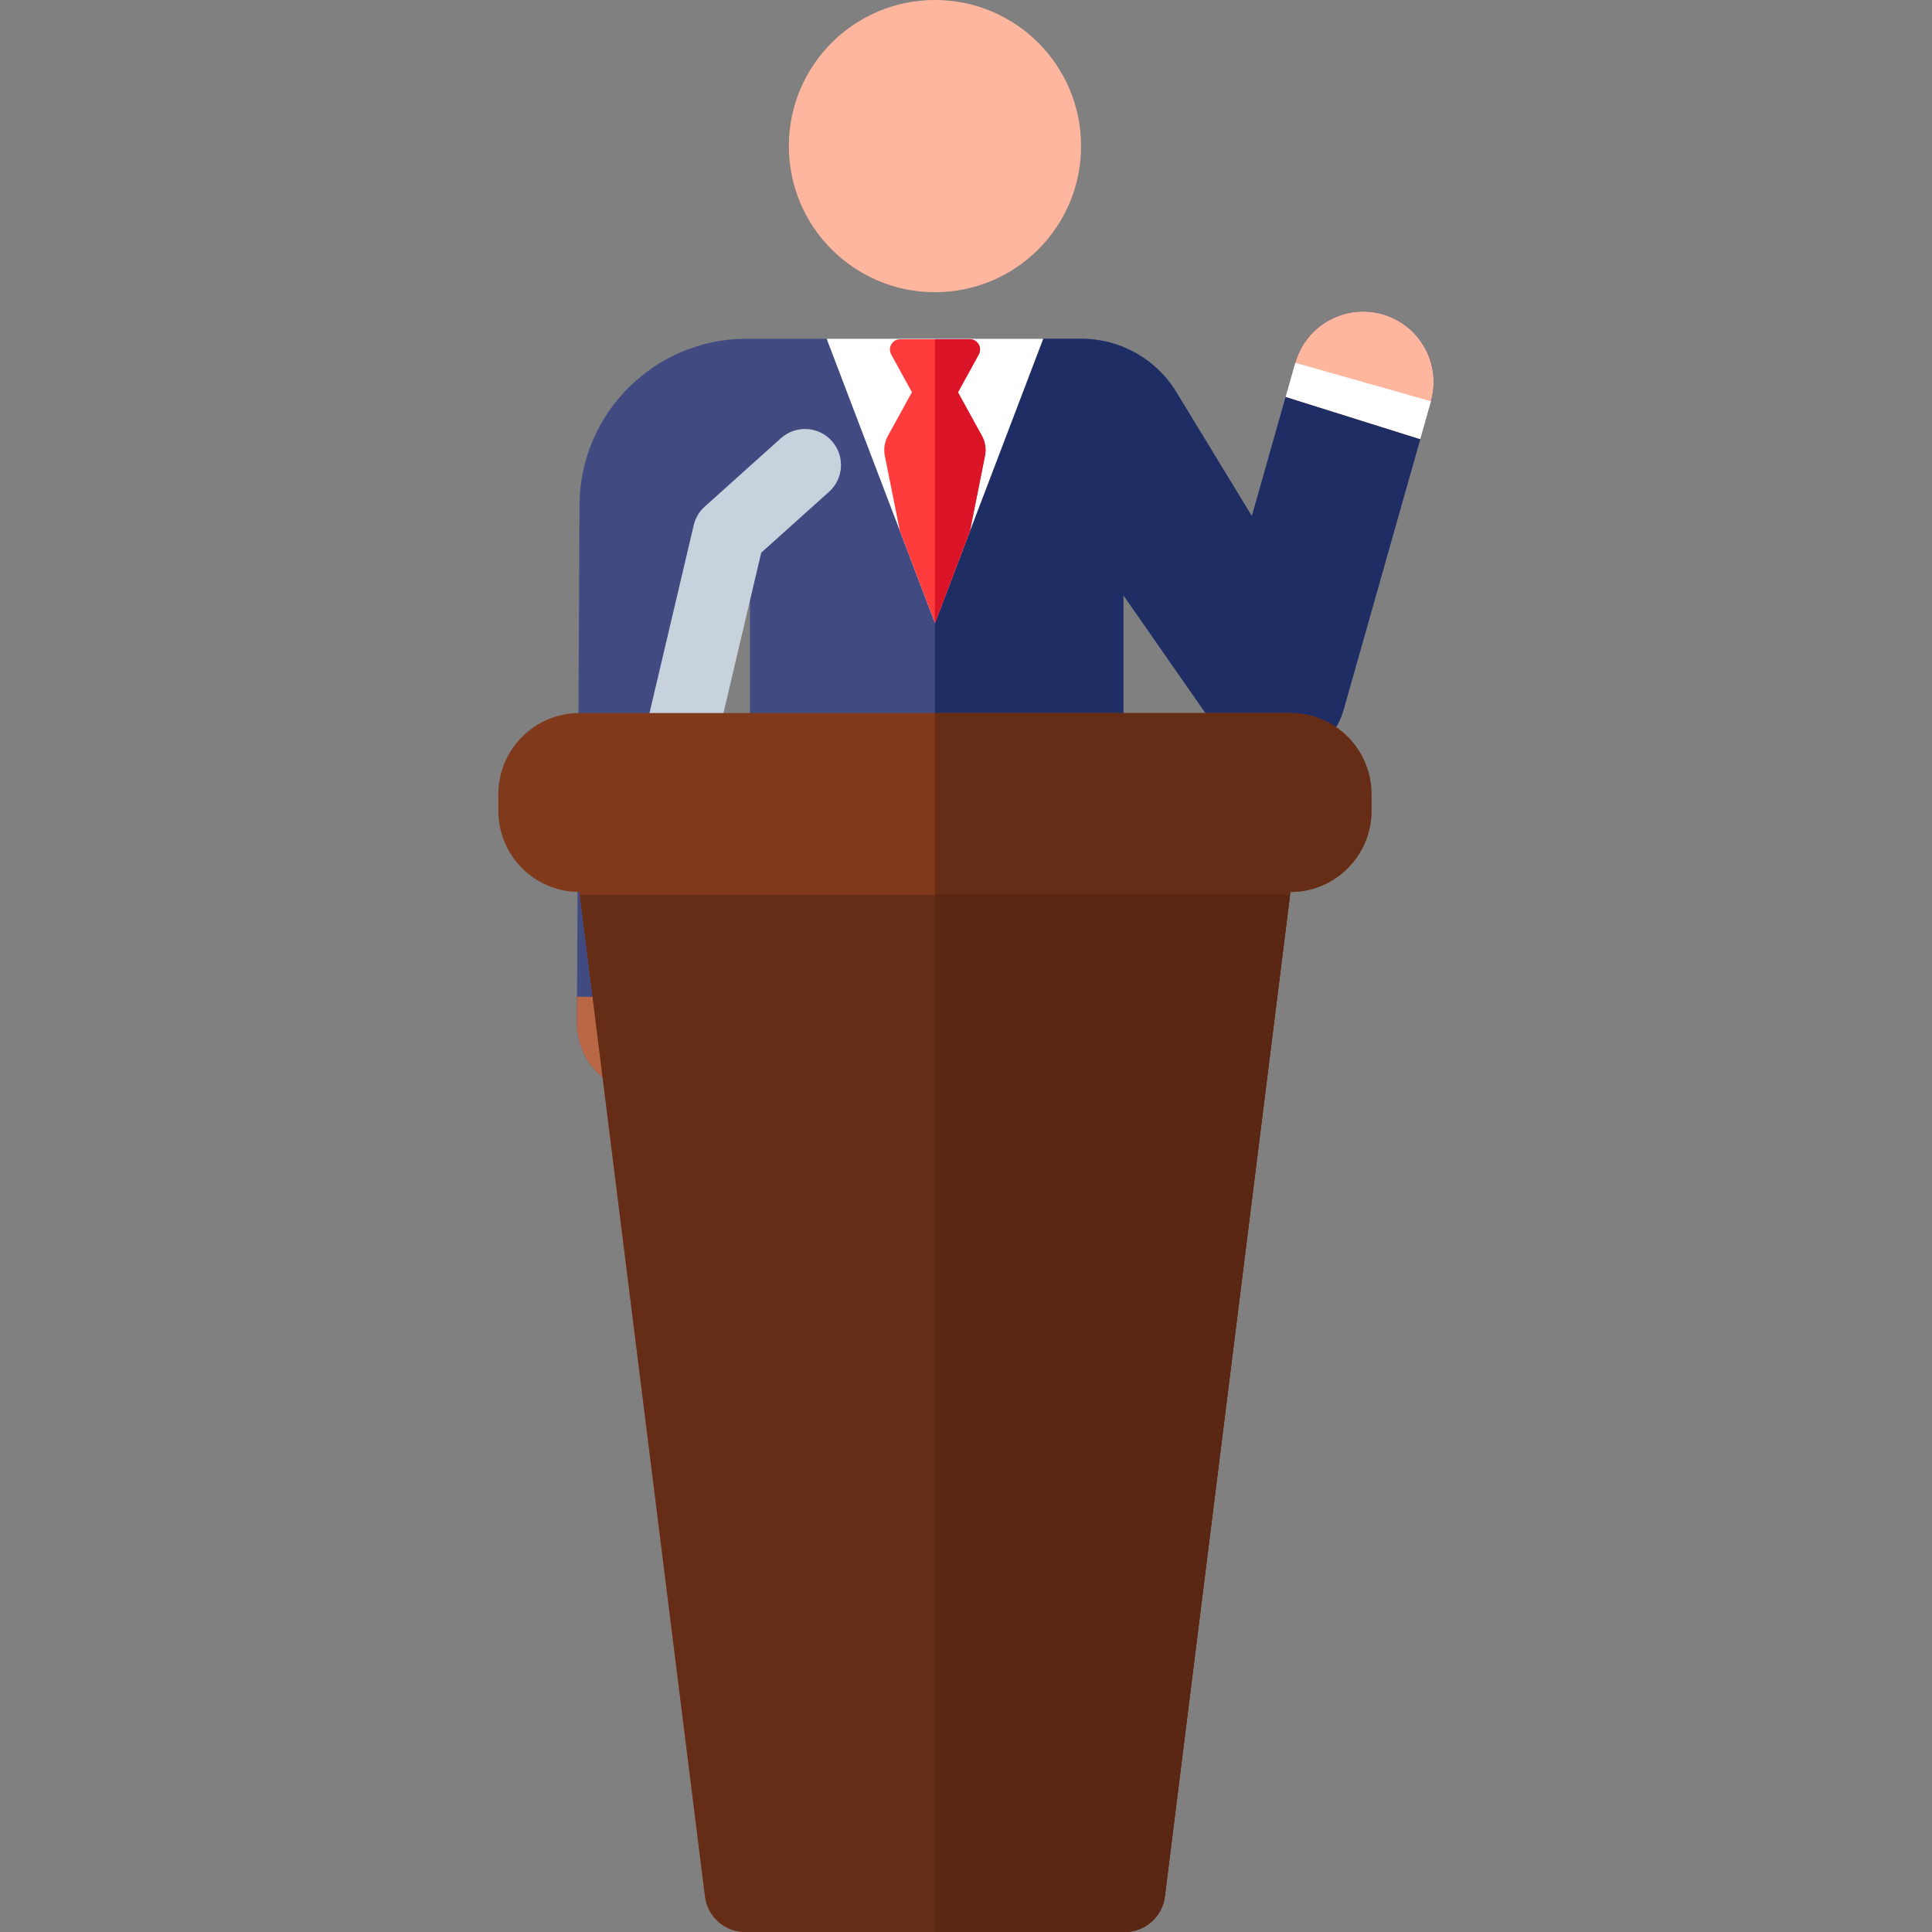 <?xml version="1.0" encoding="iso-8859-1"?>
<!-- Generator: Adobe Illustrator 19.0.0, SVG Export Plug-In . SVG Version: 6.00 Build 0)  -->
<svg version="1.1" id="Capa_1" xmlns="http://www.w3.org/2000/svg" xmlns:xlink="http://www.w3.org/1999/xlink" x="0px" y="0px"
	 viewBox="0 0 512 512" style="enable-background:new 0 0 512 512;" xml:space="preserve">
<rect x="0" y="0" width="512" height="512" fill="#808080" stroke="none"/>
<path style="fill:#55696E;" d="M221.171,470.415c12.381,0,22.418-10.037,22.418-22.418V268.808
	c0-12.381-10.037-22.418-22.418-22.418c-12.381,0-22.418,10.037-22.418,22.418v179.189
	C198.754,460.378,208.791,470.415,221.171,470.415z"/>
<path style="fill:#415050;" d="M275.288,470.415c12.381,0,22.418-10.037,22.418-22.418V268.808
	c0-12.381-10.037-22.418-22.418-22.418c-12.381,0-22.418,10.037-22.418,22.418v179.189
	C252.871,460.378,262.908,470.415,275.288,470.415z"/>
<path style="fill:#414B82;" d="M366.334,83.272c-9.925-2.811-20.254,2.957-23.066,12.883L331.76,136.79l-20.044-32.905
	c-5.339-8.765-14.871-14.108-25.134-14.108c-25.941,0-74.693,0-88.796,0c-24.255,0-44.087,19.733-44.21,43.988l-0.69,137.247
	c-0.052,10.317,8.27,18.723,18.588,18.775c0.031,0,0.065,0,0.096,0c10.274,0,18.628-8.302,18.679-18.587l0.689-137.247
	c0.019-3.756,3.09-6.812,6.847-6.812h0.969v141.667h98.953v-111.08l24.41,35.051c8.515,13.98,29.509,10.976,33.929-4.627
	l23.172-81.813C382.029,96.41,376.261,86.084,366.334,83.272z"/>
<path style="fill:#1E2D64;" d="M366.334,83.272c-9.925-2.811-20.254,2.957-23.066,12.883L331.76,136.79l-20.044-32.905
	c-5.339-8.765-14.871-14.108-25.134-14.108c-10.477,0-24.674,0-38.807,0v179.031h49.933v-111.08l24.41,35.051
	c8.515,13.98,29.509,10.976,33.929-4.627l23.172-81.813C382.029,96.41,376.261,86.084,366.334,83.272z"/>
<g>
	<circle style="fill:#FFB69E;" cx="247.775" cy="38.718" r="38.718"/>
	<path style="fill:#FFB69E;" d="M376.376,116.369l-35.661-11.2l2.553-9.013c2.812-9.927,13.139-15.694,23.066-12.883
		c9.927,2.812,15.695,13.138,12.883,23.066L376.376,116.369z"/>
</g>
<polygon style="fill:#FFFFFF;" points="376.376,116.369 340.715,105.169 343.269,96.155 379.217,106.338 "/>
<path style="fill:#BA6746;" d="M190.284,264.158l-0.035,7.042c-0.052,10.286-8.405,18.588-18.679,18.588c-0.031,0-0.065,0-0.096,0
	c-10.317-0.052-18.639-8.458-18.588-18.775l0.034-6.854h37.365V264.158z"/>
<polygon style="fill:#FFFFFF;" points="276.474,89.777 247.774,165.088 219.073,89.777 "/>
<path style="fill:#FF3C3C;" d="M261.037,120.782c0.358-1.792,0.071-3.652-0.808-5.253l-6.357-11.563l5.513-10.027
	c0.999-1.817-0.317-4.048-2.395-4.048H238.57c-2.074,0-3.394,2.229-2.395,4.048l5.495,9.993l-6.375,11.595
	c-0.881,1.601-1.167,3.463-0.808,5.256l3.982,19.889l9.305,24.416l9.272-24.329L261.037,120.782z"/>
<path style="fill:#DC1428;" d="M260.228,115.529l-6.357-11.563l5.513-10.027c0.999-1.817-0.317-4.048-2.395-4.048h-9.228v75.165
	l0.012,0.031l9.272-24.329l3.992-19.977C261.395,118.99,261.108,117.131,260.228,115.529z"/>
<path style="fill:#C8D2DC;" d="M180.258,205.627c-0.724,0-1.46-0.082-2.195-0.256c-5.129-1.208-8.309-6.345-7.101-11.475
	l12.882-54.719c0.447-1.898,1.464-3.612,2.914-4.915l20.197-18.132c3.922-3.521,9.956-3.195,13.476,0.726
	c3.521,3.922,3.195,9.955-0.727,13.476l-17.969,16.132l-12.197,51.804C188.504,202.663,184.586,205.627,180.258,205.627z"/>
<path style="fill:#80391B;" d="M363.453,210.458c0-11.868-9.621-21.489-21.489-21.489H153.559c-11.868,0-21.489,9.621-21.489,21.489
	v4.438c0,11.868,9.621,21.489,21.489,21.489l33.27,266.189c0.673,5.378,5.242,9.426,10.663,9.426c23.274,0,76.87,0,100.538,0
	c5.432,0,9.99-4.036,10.663-9.426l33.27-266.189c11.868,0,21.489-9.621,21.489-21.489v-4.438H363.453z"/>
<g>
	<path style="fill:#662D16;" d="M363.453,210.458c0-11.868-9.621-21.489-21.489-21.489h-94.202V512c19.217,0,38.465,0,50.269,0
		c5.432,0,9.99-4.036,10.663-9.426l33.27-266.189c11.868,0,21.489-9.621,21.489-21.488v-4.439H363.453z"/>
	<path style="fill:#662D16;" d="M153.65,237.106l33.181,265.469c0.673,5.384,5.25,9.426,10.676,9.426h100.51
		c5.427,0,10.004-4.041,10.676-9.426l33.181-265.469H153.65z"/>
</g>
<path style="fill:#592713;" d="M247.762,237.106V512c19.217,0,38.465,0,50.269,0c5.432,0,9.989-4.036,10.662-9.427l33.18-265.468
	H247.762z"/>
<g>
</g>
<g>
</g>
<g>
</g>
<g>
</g>
<g>
</g>
<g>
</g>
<g>
</g>
<g>
</g>
<g>
</g>
<g>
</g>
<g>
</g>
<g>
</g>
<g>
</g>
<g>
</g>
<g>
</g>
</svg>

